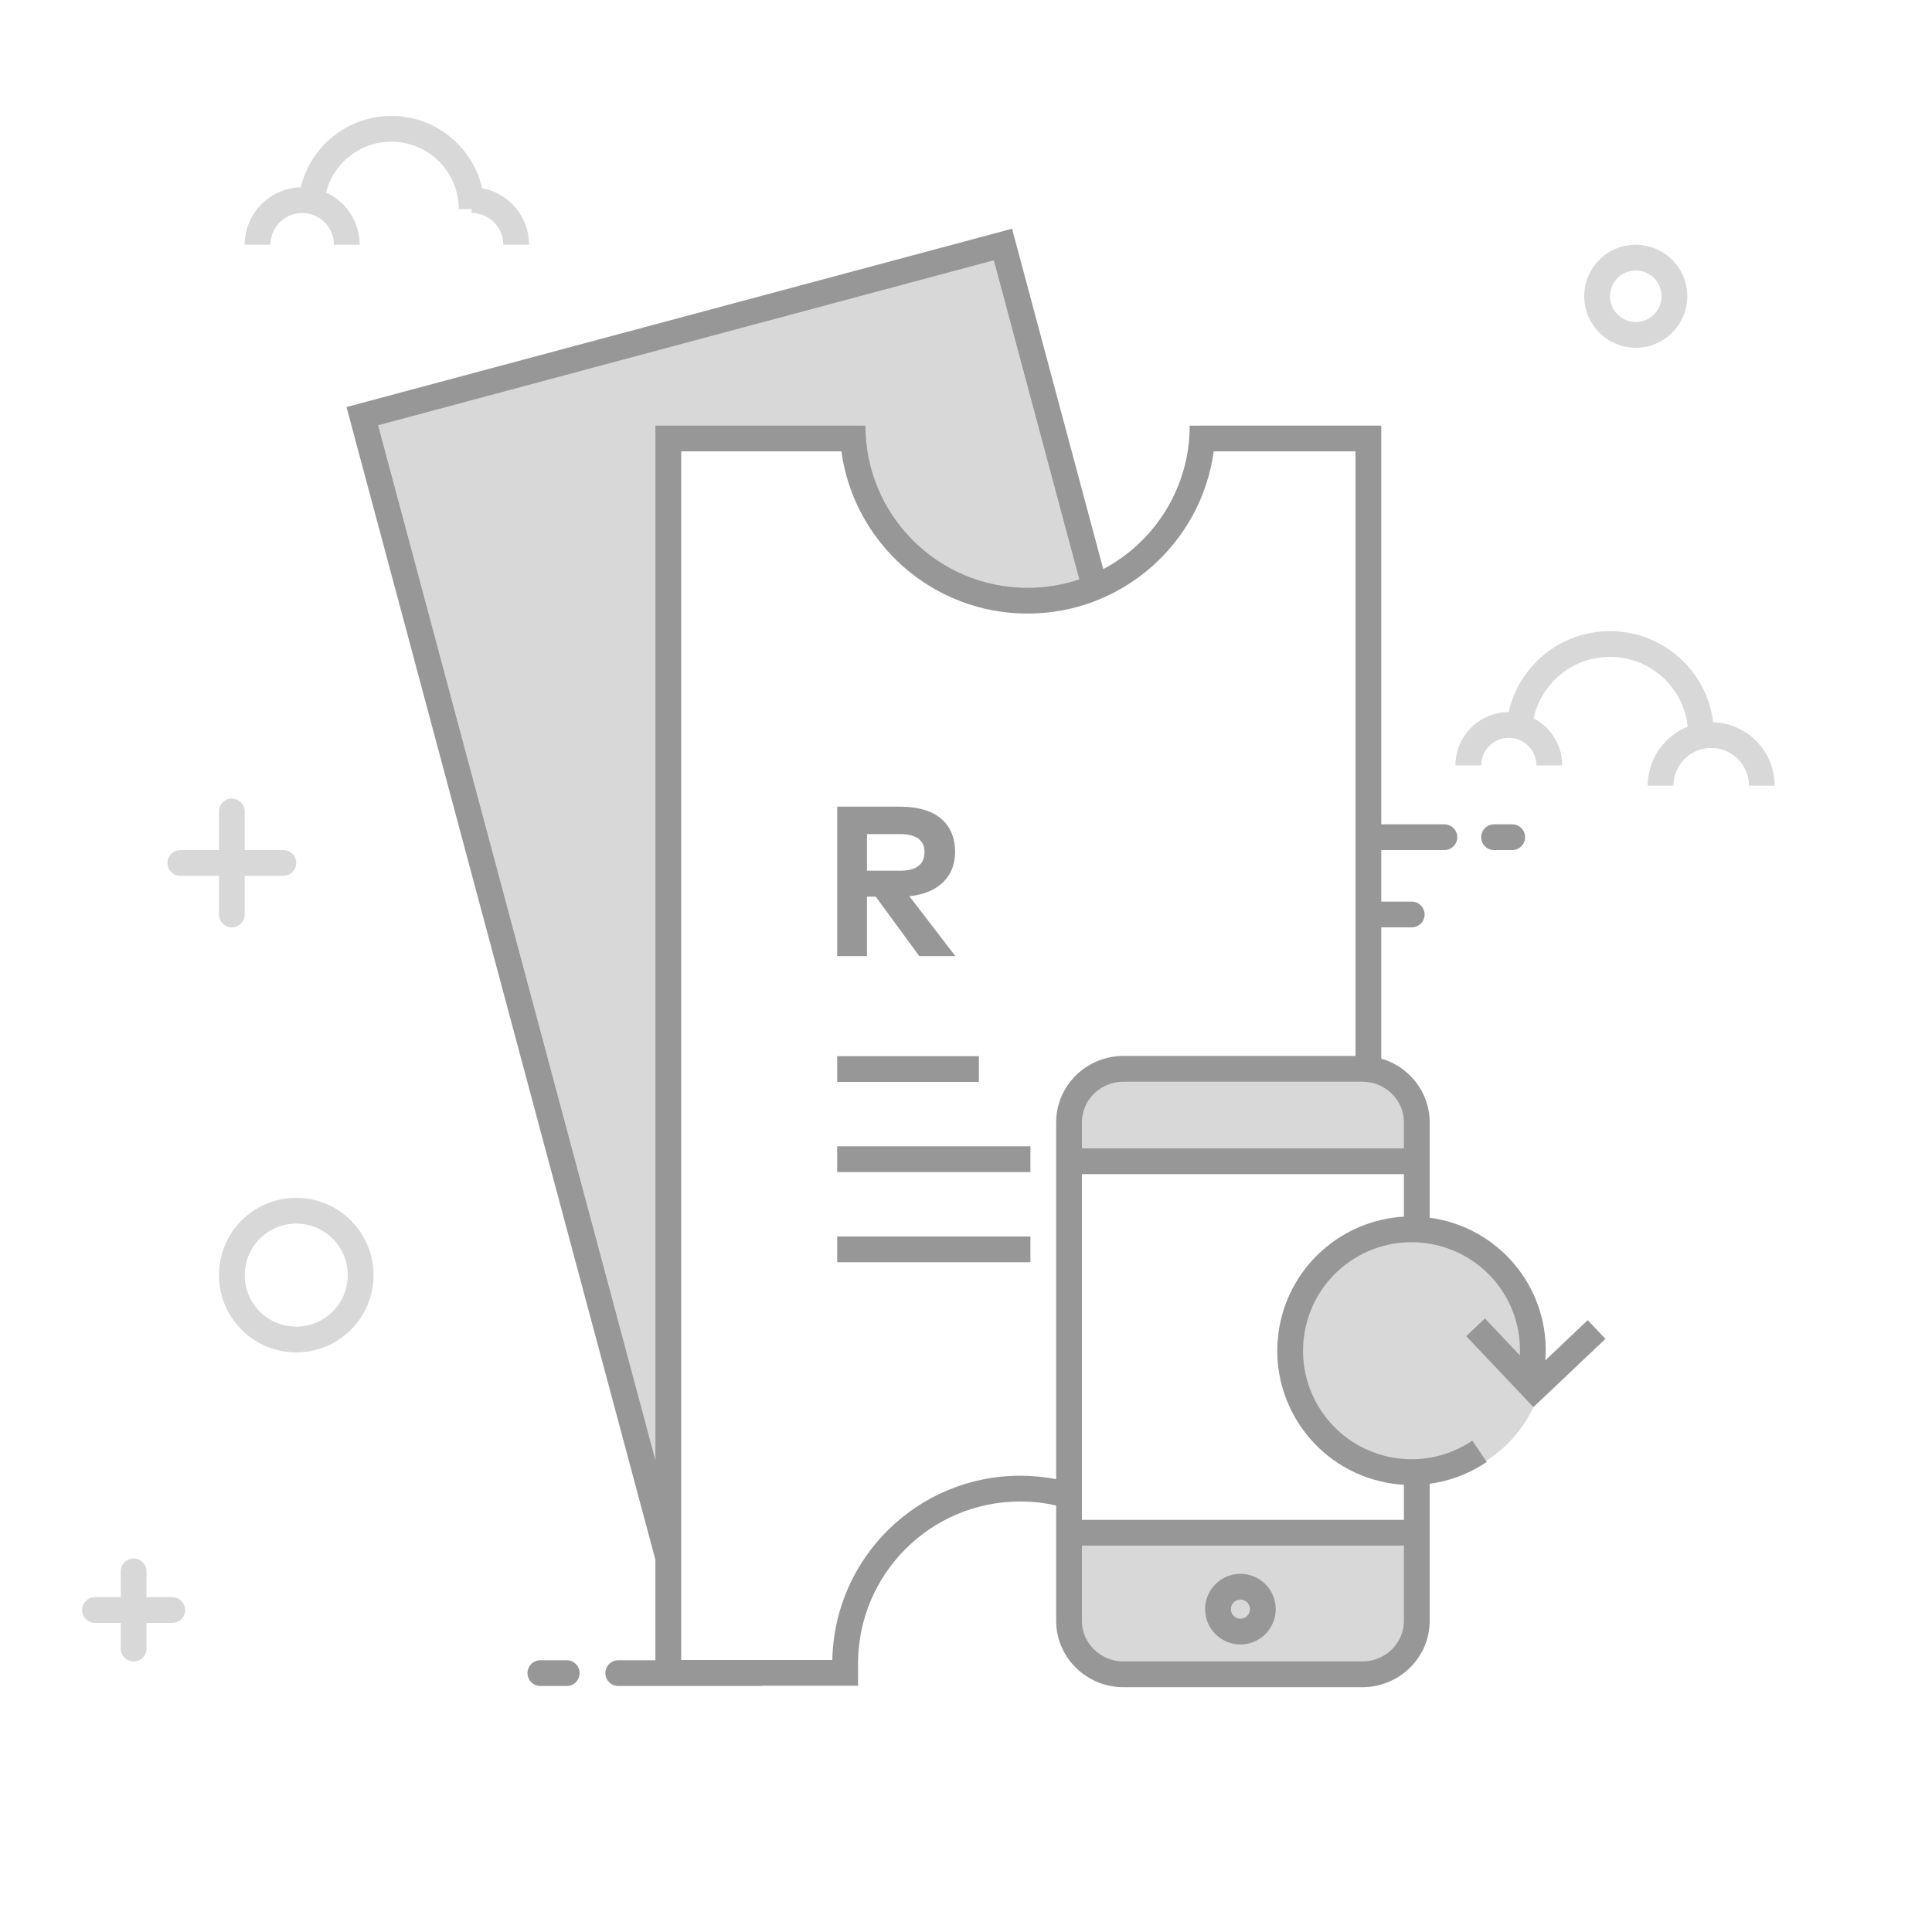 <svg width="150" height="150" viewBox="0 0 150 150" fill="none" xmlns="http://www.w3.org/2000/svg">
<rect width="150" height="150" fill="white"/>
<path fill-rule="evenodd" clip-rule="evenodd" d="M52.398 121.525L28 32.756L77.739 19L84.775 45.259C84.775 45.259 83.859 46.089 77.739 46.089C77.594 46.089 77.45 46.089 77.307 46.088C70.858 46.047 66.13 40.492 66.13 34.044H52.398V121.525Z" fill="#D8D8D8"/>
<path d="M83 87C83 84.791 84.791 83 87 83H106C108.209 83 110 84.791 110 87V90H83V87Z" fill="#D8D8D8"/>
<path d="M83 120H110V126C110 128.209 108.209 130 106 130H87C84.791 130 83 128.209 83 126V120Z" fill="#D8D8D8"/>
<circle cx="110" cy="105" r="10" fill="#D8D8D8"/>
<path fill-rule="evenodd" clip-rule="evenodd" d="M37.434 14.613C36.699 11.399 33.822 9 30.385 9C26.974 9 24.114 11.362 23.353 14.54C20.939 14.598 19 16.572 19 19H21C21 17.64 22.102 16.538 23.462 16.538C24.821 16.538 25.923 17.64 25.923 19H27.923C27.923 17.197 26.854 15.644 25.314 14.94C25.889 12.675 27.941 11 30.385 11C33.273 11 35.615 13.342 35.615 16.231H36.615V16.538C37.975 16.538 39.077 17.64 39.077 19H41.077C41.077 16.816 39.507 14.998 37.434 14.613Z" fill="#D8D8D8"/>
<path fill-rule="evenodd" clip-rule="evenodd" d="M131 23C131 20.791 129.209 19 127 19C124.791 19 123 20.791 123 23C123 25.209 124.791 27 127 27C129.209 27 131 25.209 131 23ZM125 23C125 21.895 125.895 21 127 21C128.105 21 129 21.895 129 23C129 24.105 128.105 25 127 25C125.895 25 125 24.105 125 23Z" fill="#D8D8D8"/>
<path fill-rule="evenodd" clip-rule="evenodd" d="M131.037 56.419C129.216 57.143 127.929 58.921 127.929 61H129.929C129.929 59.383 131.24 58.071 132.857 58.071C134.475 58.071 135.786 59.383 135.786 61H137.786C137.786 58.329 135.661 56.155 133.01 56.074C132.519 52.087 129.12 49 125 49C121.156 49 117.939 51.687 117.127 55.286C114.846 55.294 113 57.146 113 59.429H115C115 58.245 115.959 57.286 117.143 57.286C118.326 57.286 119.286 58.245 119.286 59.429H121.286C121.286 57.837 120.388 56.454 119.07 55.761C119.67 53.038 122.097 51 125 51C128.133 51 130.711 53.372 131.037 56.419Z" fill="#D8D8D8"/>
<path fill-rule="evenodd" clip-rule="evenodd" d="M29 99C29 95.686 26.314 93 23 93C19.686 93 17 95.686 17 99C17 102.314 19.686 105 23 105C26.314 105 29 102.314 29 99ZM19 99C19 96.791 20.791 95 23 95C25.209 95 27 96.791 27 99C27 101.209 25.209 103 23 103C20.791 103 19 101.209 19 99Z" fill="#D8D8D8"/>
<path fill-rule="evenodd" clip-rule="evenodd" d="M17 66V63C17 62.448 17.448 62 18 62C18.552 62 19 62.448 19 63V66H22C22.552 66 23 66.448 23 67C23 67.552 22.552 68 22 68H19V71C19 71.552 18.552 72 18 72C17.448 72 17 71.552 17 71V68H14C13.448 68 13 67.552 13 67C13 66.448 13.448 66 14 66H17Z" fill="#D8D8D8"/>
<path fill-rule="evenodd" clip-rule="evenodd" d="M9.375 124V122C9.375 121.448 9.823 121 10.375 121C10.927 121 11.375 121.448 11.375 122V124H13.375C13.927 124 14.375 124.448 14.375 125C14.375 125.552 13.927 126 13.375 126H11.375V128C11.375 128.552 10.927 129 10.375 129C9.823 129 9.375 128.552 9.375 128V126H7.375C6.823 126 6.375 125.552 6.375 125C6.375 124.448 6.823 124 7.375 124H9.375Z" fill="#D8D8D8"/>
<path fill-rule="evenodd" clip-rule="evenodd" d="M65 62.63V74.23H67.311V69.614H67.991L71.371 74.23H74.172L70.601 69.581C72.83 69.366 74.155 68.065 74.155 66.159C74.155 63.939 72.672 62.63 69.905 62.63H65ZM69.863 64.759C71.09 64.759 71.777 65.198 71.777 66.159C71.777 67.137 71.123 67.601 69.863 67.601H67.311V64.759H69.863Z" fill="#979797"/>
<path d="M65 84H76V82H65V84Z" fill="#979797"/>
<path d="M65 89V91H80V89H65Z" fill="#979797"/>
<path d="M80 98H65V96H80V98Z" fill="#979797"/>
<path fill-rule="evenodd" clip-rule="evenodd" d="M96.305 122.192C97.819 122.192 99.047 123.42 99.047 124.934C99.047 126.448 97.819 127.675 96.305 127.675C94.791 127.675 93.564 126.448 93.564 124.934C93.564 123.42 94.791 122.192 96.305 122.192ZM96.305 124.192C95.896 124.192 95.564 124.524 95.564 124.934C95.564 125.343 95.896 125.675 96.305 125.675C96.715 125.675 97.047 125.343 97.047 124.934C97.047 124.524 96.715 124.192 96.305 124.192Z" fill="#979797"/>
<path fill-rule="evenodd" clip-rule="evenodd" d="M93.221 33.043V33.05H92.368C92.368 37.879 89.648 42.074 85.656 44.185L78.575 17.758L26.904 31.603L50.887 121.108V128.9H48C47.447 128.9 47 129.347 47 129.9C47 130.452 47.447 130.9 48 130.9H59C59.07 130.9 59.138 130.892 59.204 130.879L66.619 130.878V129.164C66.619 122.211 72.255 116.575 79.207 116.575C80.157 116.575 81.092 116.68 82 116.885V125.848C82 128.685 84.35 130.993 87.219 130.993H105.78C108.649 130.993 111 128.685 111 125.848V115.202C112.471 115.002 113.884 114.488 115.15 113.69L115.432 113.507L114.311 111.85C112.505 113.071 110.301 113.555 108.111 113.163C103.53 112.345 100.481 107.968 101.3 103.388C102.118 98.808 106.495 95.758 111.075 96.577C115.3 97.332 118.205 101.066 117.998 105.225L115.288 102.365L113.836 103.74L119.054 109.248L124.647 103.949L123.272 102.497L119.977 105.619C120.39 100.35 116.752 95.56 111.427 94.608C111.284 94.583 111.142 94.56 111 94.541V87.128C111 84.793 109.406 82.815 107.241 82.189V72H109.605C110.157 72 110.605 71.552 110.605 71C110.605 70.447 110.157 70 109.605 70H107.241V66H112.142C112.695 66 113.142 65.552 113.142 65C113.142 64.447 112.695 64 112.142 64H107.241V33.043H93.221ZM77.161 20.207L29.354 33.017L50.887 113.38V33.043H66.304V33.05H67.191C67.191 40.002 72.827 45.638 79.779 45.638C81.185 45.638 82.537 45.408 83.799 44.983L77.161 20.207ZM52.887 35.043H65.326C66.298 42.157 72.399 47.638 79.779 47.638C87.16 47.638 93.261 42.157 94.233 35.043H105.241V81.983H87.219C84.35 81.983 82 84.293 82 87.128V114.842C81.087 114.665 80.153 114.575 79.207 114.575C71.245 114.575 64.773 120.953 64.621 128.879H52.887V35.043ZM109 91.159V94.46C104.287 94.725 100.198 98.187 99.331 103.036C98.318 108.704 102.091 114.119 107.759 115.132C108.172 115.206 108.587 115.255 109 115.279V118H84V91.159H109ZM109 120H84V125.848C84 127.572 85.447 128.993 87.219 128.993H105.78C107.553 128.993 109 127.572 109 125.848V120ZM84 89.159H109V87.128C109 85.405 107.552 83.983 105.78 83.983H87.219C85.447 83.983 84 85.405 84 87.128V89.159Z" fill="#979797"/>
<path d="M41.955 128.9H44C44.552 128.9 45 129.347 45 129.9C45 130.452 44.552 130.9 44 130.9H41.955C41.402 130.9 40.955 130.452 40.955 129.9C40.955 129.347 41.402 128.9 41.955 128.9Z" fill="#979797"/>
<path d="M116 66H117.407C117.959 66 118.407 65.552 118.407 65C118.407 64.447 117.959 64 117.407 64H116C115.447 64 115 64.447 115 65C115 65.552 115.447 66 116 66Z" fill="#979797"/>
</svg>

